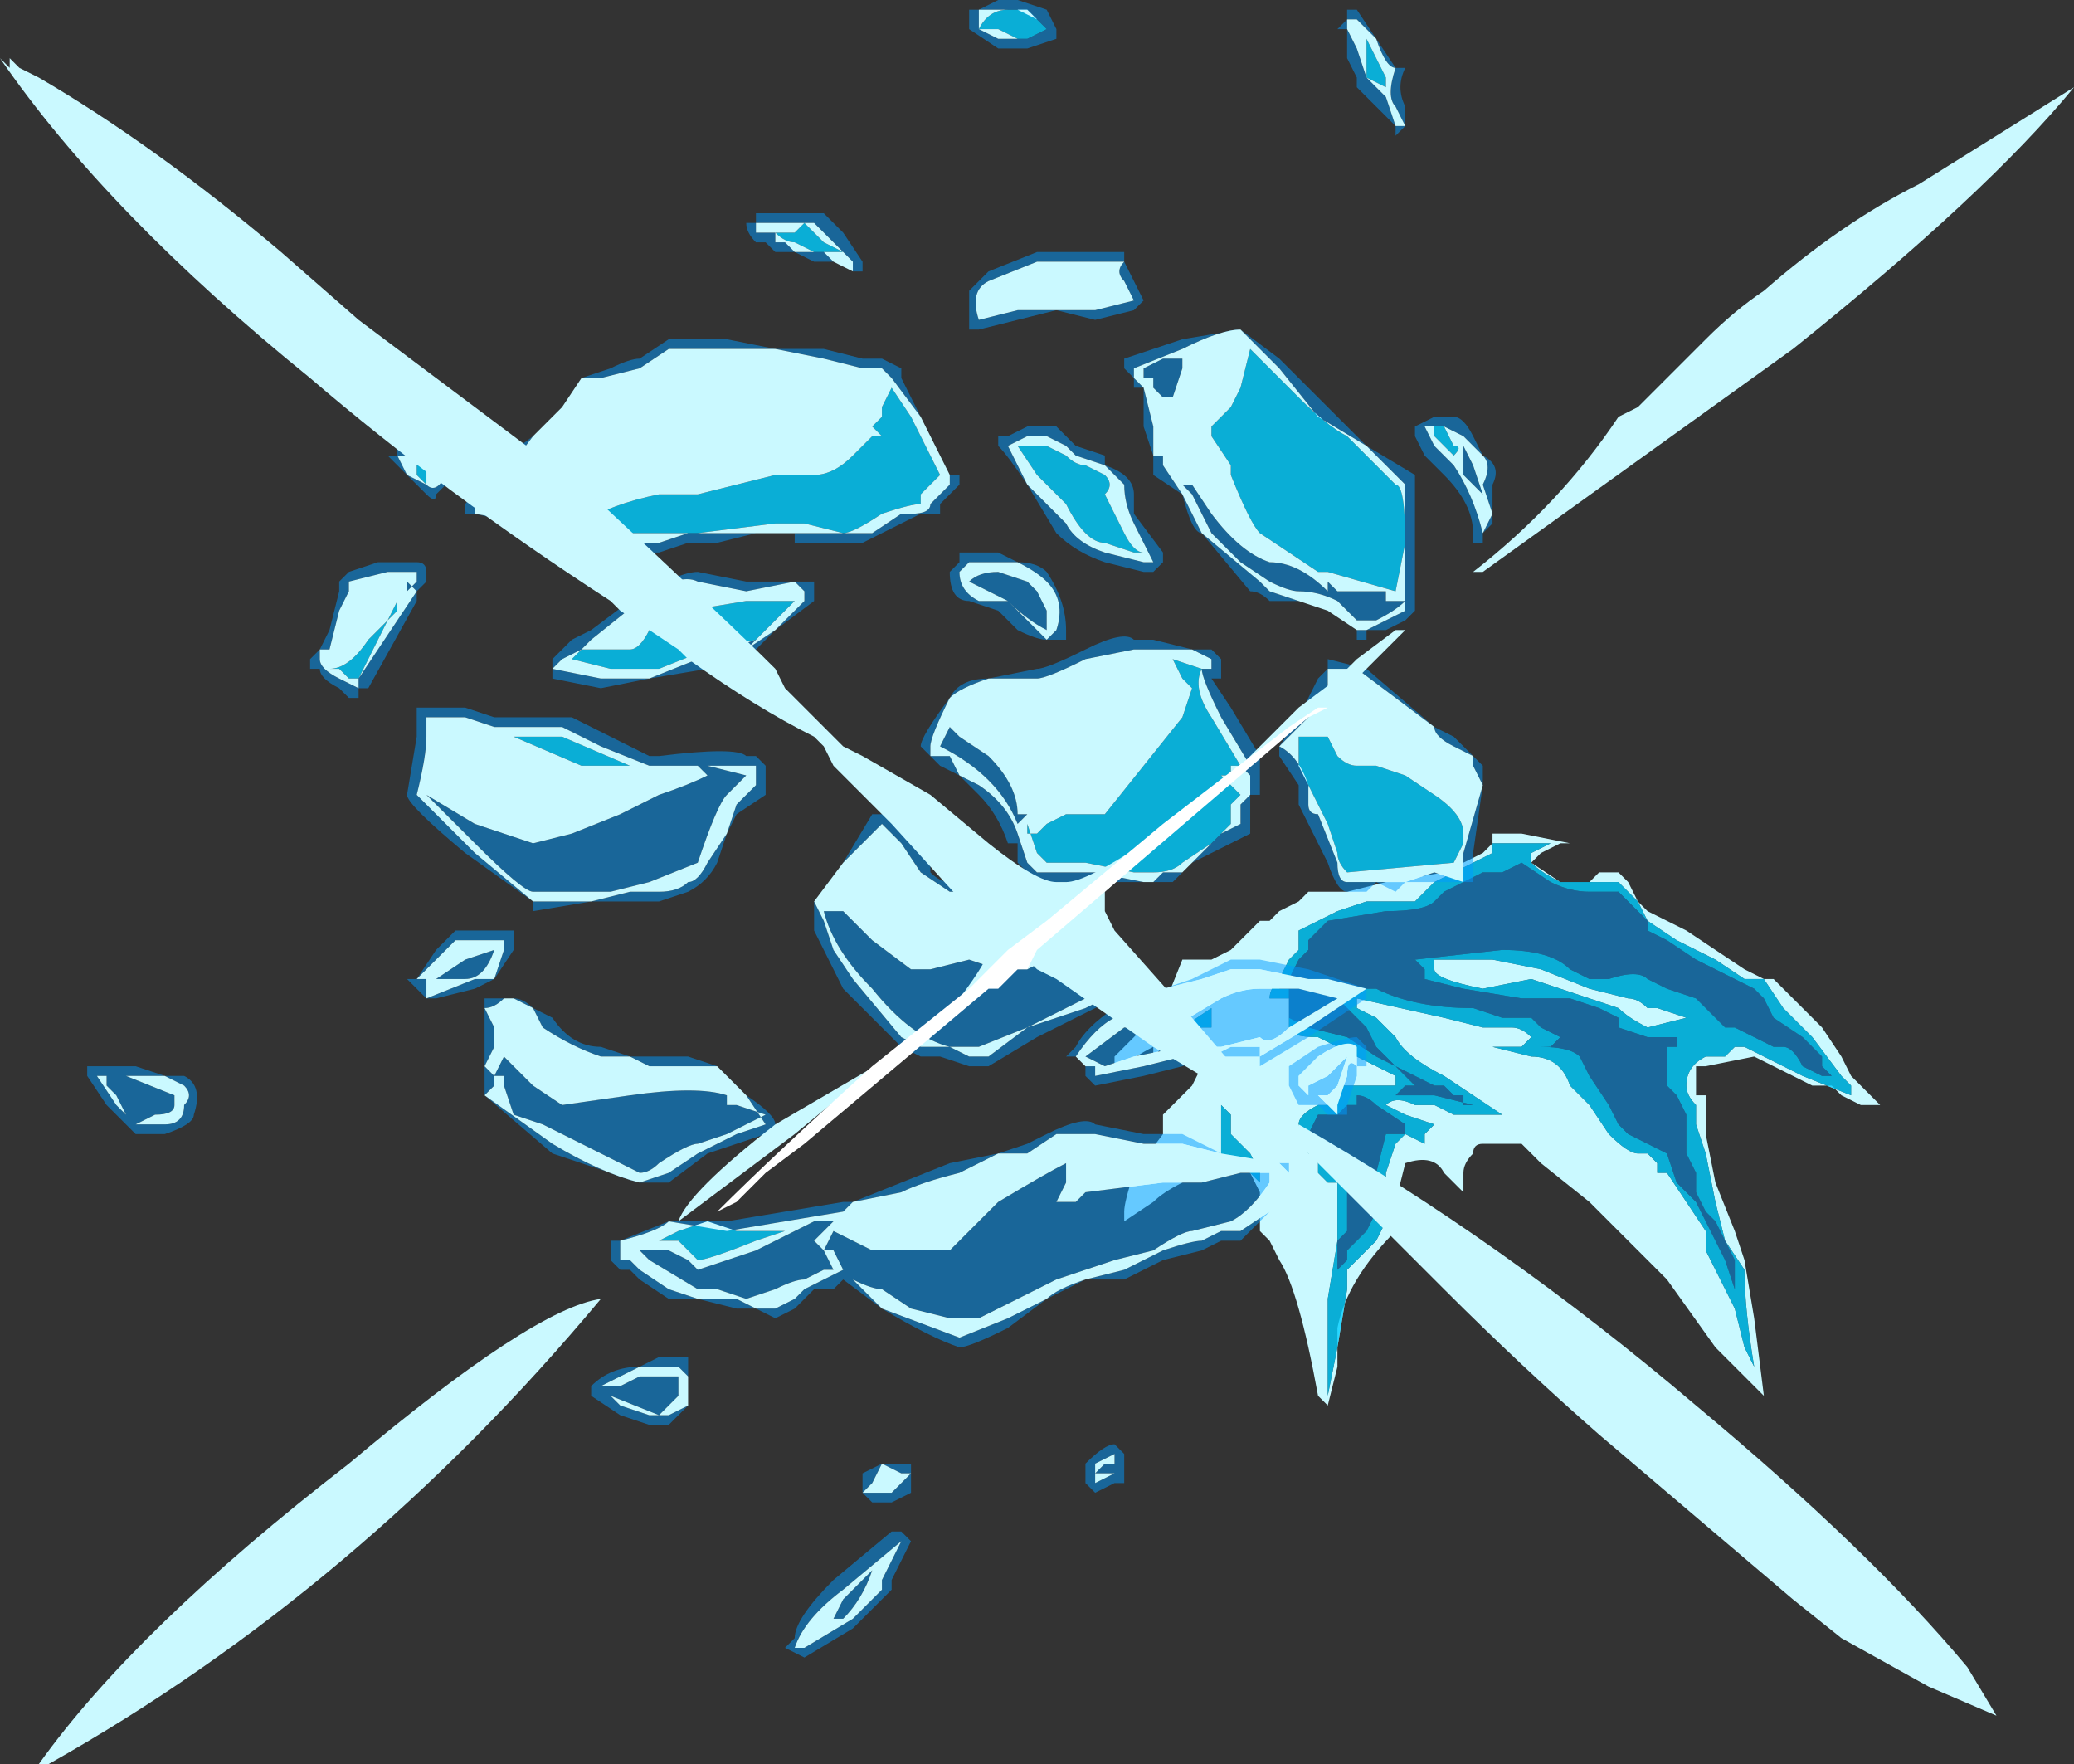 <?xml version="1.0" encoding="UTF-8" standalone="no"?>
<svg xmlns:ffdec="https://www.free-decompiler.com/flash" xmlns:xlink="http://www.w3.org/1999/xlink" ffdec:objectType="shape" height="9.1px" width="10.7px" xmlns="http://www.w3.org/2000/svg">
  <rect width="100%" height="100%" fill="#333333" stroke="none"/>
  <g transform="matrix(1.0, 0.0, 0.0, 1.0, 5.4, 4.75)">
    <path d="M2.65 -0.2 Q2.55 -0.25 2.5 -0.3 L2.5 -0.35 2.6 -0.4 2.3 -0.4 2.3 -0.35 2.0 -0.2 1.9 -0.1 1.65 -0.1 1.5 -0.05 1.3 0.05 1.3 0.15 1.25 0.2 1.2 0.3 Q1.15 0.35 1.15 0.4 L1.25 0.4 1.25 0.55 Q1.25 0.6 1.4 0.6 L1.8 0.8 1.8 0.85 1.5 0.85 1.5 0.9 1.45 0.95 1.4 0.95 Q1.3 1.0 1.3 1.05 L1.35 1.2 1.4 1.2 1.4 1.3 1.45 1.35 1.5 1.35 1.5 1.65 1.45 1.95 1.45 2.45 1.5 2.2 1.55 1.9 1.55 1.8 1.7 1.65 1.75 1.55 1.75 1.45 Q1.75 1.4 1.75 1.3 L1.8 1.15 1.85 1.1 1.95 1.15 1.95 1.1 2.0 1.05 1.85 1.0 1.75 0.95 Q1.8 0.9 1.9 0.95 L2.0 0.95 2.1 1.0 2.35 1.0 2.05 0.8 Q1.85 0.7 1.8 0.6 L1.7 0.5 1.6 0.45 1.6 0.4 2.05 0.5 2.25 0.55 2.4 0.55 Q2.45 0.55 2.5 0.6 L2.45 0.65 2.3 0.65 2.5 0.7 Q2.65 0.7 2.7 0.85 L2.8 0.95 2.9 1.1 Q3.0 1.2 3.05 1.2 L3.1 1.2 3.15 1.25 3.15 1.3 3.2 1.3 3.4 1.6 3.4 1.7 3.55 2.0 3.6 2.2 3.65 2.3 Q3.6 2.0 3.6 1.8 L3.5 1.65 3.45 1.45 3.4 1.2 3.35 1.05 3.35 0.95 Q3.3 0.9 3.3 0.85 3.3 0.75 3.4 0.7 L3.5 0.7 3.55 0.65 3.6 0.65 3.9 0.8 4.15 0.9 4.15 0.85 4.1 0.8 3.95 0.6 3.8 0.45 3.7 0.3 3.6 0.3 3.45 0.2 3.25 0.1 3.1 0.0 3.05 -0.1 2.95 -0.2 2.7 -0.2 2.8 -0.2 2.85 -0.25 2.95 -0.25 3.0 -0.2 3.05 -0.1 3.1 -0.05 3.3 0.05 3.6 0.25 3.7 0.3 3.75 0.3 4.0 0.55 4.1 0.7 4.15 0.8 4.3 0.95 4.2 0.95 4.1 0.9 4.05 0.85 3.95 0.85 3.65 0.7 3.4 0.75 3.35 0.75 3.35 0.9 3.4 0.9 3.4 1.1 3.45 1.35 3.55 1.6 3.6 1.75 3.65 2.05 3.7 2.45 3.45 2.2 3.2 1.85 2.8 1.45 2.55 1.25 2.45 1.15 2.25 1.15 Q2.2 1.15 2.2 1.2 2.15 1.25 2.15 1.3 L2.15 1.4 2.05 1.3 Q2.0 1.2 1.85 1.25 L1.8 1.45 Q1.75 1.55 1.8 1.6 1.55 1.85 1.5 2.1 L1.5 2.3 1.45 2.5 1.4 2.45 Q1.3 1.9 1.2 1.75 L1.15 1.65 1.1 1.6 1.1 1.4 1.05 1.3 0.95 1.25 0.85 1.25 0.7 1.35 Q0.6 1.4 0.55 1.45 L0.4 1.55 0.4 1.5 Q0.4 1.45 0.45 1.3 L0.6 1.1 0.6 1.0 0.75 0.85 0.8 0.75 0.8 0.7 0.85 0.65 0.8 0.65 0.8 0.6 0.75 0.6 0.7 0.65 0.6 0.65 0.55 0.7 0.55 0.65 Q0.45 0.7 0.4 0.75 L0.35 0.75 0.35 0.7 0.6 0.45 0.7 0.2 0.85 0.2 0.95 0.15 1.1 0.0 1.15 0.0 1.2 -0.05 1.3 -0.1 1.35 -0.15 1.55 -0.15 1.75 -0.2 2.05 -0.25 2.25 -0.35 2.3 -0.4 2.3 -0.45 2.45 -0.45 2.7 -0.4 2.65 -0.4 2.55 -0.35 2.5 -0.3 2.65 -0.2 M3.15 0.45 L3.3 0.5 3.1 0.55 Q3.0 0.5 2.95 0.45 L2.5 0.3 2.25 0.35 Q2.0 0.3 2.0 0.25 L2.0 0.2 2.3 0.2 2.55 0.25 2.8 0.35 3.0 0.4 Q3.05 0.4 3.1 0.45 L3.15 0.45 M0.95 1.1 L0.95 1.0 0.9 0.95 0.9 0.9 Q0.9 1.0 0.9 1.05 L0.9 1.2 0.95 1.25 1.05 1.3 1.1 1.35 1.1 1.3 1.05 1.2 0.95 1.1 M0.85 0.6 L0.85 0.45 0.7 0.55 0.7 0.6 0.75 0.55 Q0.8 0.55 0.85 0.55 L0.85 0.6" fill="#caf9ff" fill-rule="evenodd" stroke="none"/>
    <path d="M2.7 -0.2 L2.95 -0.2 3.05 -0.1 3.1 0.0 3.25 0.1 3.45 0.2 3.6 0.3 3.7 0.3 3.8 0.45 3.95 0.6 4.1 0.8 4.15 0.85 4.15 0.9 3.9 0.8 3.6 0.65 3.55 0.65 3.5 0.7 3.4 0.7 Q3.3 0.75 3.3 0.85 3.3 0.9 3.35 0.95 L3.35 1.05 3.4 1.2 3.45 1.45 3.5 1.65 3.6 1.8 Q3.6 2.0 3.65 2.3 L3.6 2.2 3.55 2.0 3.4 1.7 3.4 1.6 3.2 1.3 3.15 1.3 3.15 1.25 3.1 1.2 3.05 1.2 Q3.0 1.2 2.9 1.1 L2.8 0.95 2.7 0.85 Q2.65 0.7 2.5 0.7 L2.3 0.65 2.45 0.65 2.5 0.6 Q2.45 0.55 2.4 0.55 L2.25 0.55 2.05 0.5 1.6 0.4 1.6 0.45 1.7 0.5 1.8 0.6 Q1.85 0.7 2.05 0.8 L2.35 1.0 2.1 1.0 2.0 0.95 1.9 0.95 Q1.8 0.9 1.75 0.95 L1.85 1.0 2.0 1.05 1.95 1.1 1.95 1.15 1.85 1.1 1.8 1.15 1.75 1.3 Q1.75 1.4 1.75 1.45 L1.75 1.55 1.7 1.65 1.55 1.8 1.55 1.9 1.5 2.2 1.45 2.45 1.45 1.95 1.5 1.65 1.5 1.35 1.45 1.35 1.4 1.3 1.4 1.2 1.35 1.2 1.3 1.05 Q1.3 1.0 1.4 0.95 L1.45 0.95 1.5 0.9 1.5 0.85 1.8 0.85 1.8 0.8 1.4 0.6 Q1.25 0.6 1.25 0.55 L1.25 0.4 1.15 0.4 Q1.15 0.35 1.2 0.3 L1.25 0.2 1.3 0.15 1.3 0.05 1.5 -0.05 1.65 -0.1 1.9 -0.1 2.0 -0.2 2.3 -0.35 2.3 -0.4 2.6 -0.4 2.5 -0.35 2.5 -0.3 Q2.55 -0.25 2.65 -0.2 L2.7 -0.2 M3.35 0.2 L3.2 0.1 3.1 0.05 3.1 0.0 2.95 -0.15 2.8 -0.15 Q2.7 -0.15 2.6 -0.2 L2.45 -0.3 2.35 -0.25 2.25 -0.25 2.05 -0.15 2.0 -0.1 Q1.95 -0.05 1.75 -0.05 L1.45 0.0 1.35 0.1 1.35 0.15 1.3 0.2 1.25 0.3 1.2 0.35 1.25 0.35 1.25 0.5 1.35 0.55 1.55 0.6 1.7 0.7 1.8 0.75 1.9 0.85 1.85 0.85 1.8 0.9 2.0 0.9 2.2 0.95 2.15 0.95 2.15 0.9 2.1 0.9 2.05 0.85 2.0 0.85 1.8 0.75 1.7 0.65 1.65 0.55 1.5 0.4 1.55 0.4 1.6 0.35 1.7 0.35 Q1.9 0.45 2.2 0.45 L2.35 0.5 2.5 0.5 2.55 0.55 2.65 0.6 2.6 0.65 2.55 0.65 Q2.7 0.65 2.75 0.7 L2.8 0.8 2.9 0.95 2.95 1.05 3.0 1.1 3.2 1.2 3.25 1.35 3.35 1.45 3.5 1.75 3.55 1.9 3.55 1.75 3.45 1.55 3.4 1.5 3.35 1.4 3.35 1.3 3.3 1.2 3.3 1.0 3.25 0.9 3.2 0.85 3.2 0.65 3.25 0.65 3.25 0.6 3.1 0.6 2.95 0.55 2.95 0.5 2.85 0.45 2.7 0.4 2.45 0.4 2.15 0.35 1.95 0.3 1.95 0.25 1.9 0.2 2.35 0.15 Q2.6 0.15 2.7 0.25 L2.8 0.3 2.9 0.3 Q3.05 0.25 3.1 0.3 L3.2 0.35 3.35 0.4 3.5 0.55 3.55 0.55 3.75 0.65 3.8 0.65 Q3.85 0.65 3.9 0.75 L4.0 0.8 4.05 0.8 4.0 0.75 4.0 0.7 3.9 0.6 3.75 0.5 3.7 0.4 3.65 0.35 3.35 0.2 M3.15 0.45 L3.1 0.45 Q3.05 0.4 3.0 0.4 L2.8 0.35 2.55 0.25 2.3 0.2 2.0 0.2 2.0 0.25 Q2.0 0.3 2.25 0.35 L2.5 0.3 2.95 0.45 Q3.0 0.5 3.1 0.55 L3.3 0.5 3.15 0.45 M1.45 1.0 L1.4 1.0 1.35 1.1 1.4 1.15 1.5 1.3 1.55 1.35 1.55 1.6 1.5 1.65 1.5 1.8 1.55 1.75 1.55 1.7 1.65 1.6 1.7 1.5 1.7 1.3 1.75 1.1 1.85 1.1 1.85 1.05 1.7 0.95 Q1.65 0.9 1.6 0.9 L1.6 0.95 1.55 0.95 1.5 1.0 1.45 1.0 M0.85 0.6 L0.85 0.55 Q0.8 0.55 0.75 0.55 L0.7 0.6 0.7 0.55 0.85 0.45 0.85 0.6 M0.95 1.1 L1.05 1.2 1.1 1.3 1.1 1.35 1.05 1.3 0.95 1.25 0.9 1.2 0.9 1.05 Q0.9 1.0 0.9 0.9 L0.9 0.95 0.95 1.0 0.95 1.1" fill="#00cdff" fill-opacity="0.8" fill-rule="evenodd" stroke="none"/>
    <path d="M3.35 0.2 L3.65 0.35 3.7 0.4 3.75 0.5 3.9 0.6 4.0 0.7 4.0 0.75 4.05 0.8 4.0 0.8 3.9 0.75 Q3.85 0.65 3.8 0.65 L3.75 0.65 3.55 0.55 3.5 0.55 3.35 0.4 3.2 0.35 3.1 0.3 Q3.05 0.25 2.9 0.3 L2.8 0.3 2.7 0.25 Q2.6 0.15 2.35 0.15 L1.9 0.2 1.95 0.25 1.95 0.3 2.15 0.35 2.45 0.4 2.7 0.4 2.85 0.45 2.95 0.5 2.95 0.55 3.1 0.6 3.25 0.6 3.25 0.65 3.2 0.65 3.2 0.85 3.25 0.9 3.3 1.0 3.3 1.2 3.35 1.3 3.35 1.4 3.4 1.5 3.45 1.55 3.55 1.75 3.55 1.9 3.5 1.75 3.35 1.45 3.25 1.35 3.2 1.2 3.0 1.1 2.95 1.05 2.9 0.95 2.8 0.8 2.75 0.7 Q2.7 0.65 2.55 0.65 L2.6 0.65 2.65 0.6 2.55 0.55 2.5 0.5 2.35 0.5 2.2 0.45 Q1.9 0.45 1.7 0.35 L1.6 0.35 1.55 0.4 1.5 0.4 1.65 0.55 1.7 0.65 1.8 0.75 2.0 0.85 2.05 0.85 2.1 0.9 2.15 0.9 2.15 0.95 2.2 0.95 2.0 0.9 1.8 0.9 1.85 0.85 1.9 0.85 1.8 0.75 1.7 0.7 1.55 0.6 1.35 0.55 1.25 0.5 1.25 0.35 1.2 0.35 1.25 0.3 1.3 0.2 1.35 0.15 1.35 0.1 1.45 0.0 1.75 -0.05 Q1.95 -0.05 2.0 -0.1 L2.05 -0.15 2.25 -0.25 2.35 -0.25 2.45 -0.3 2.6 -0.2 Q2.7 -0.15 2.8 -0.15 L2.95 -0.15 3.1 0.0 3.1 0.05 3.2 0.1 3.35 0.2 M1.45 1.0 L1.5 1.0 1.55 0.95 1.6 0.95 1.6 0.9 Q1.65 0.9 1.7 0.95 L1.85 1.05 1.85 1.1 1.75 1.1 1.7 1.3 1.7 1.5 1.65 1.6 1.55 1.7 1.55 1.75 1.5 1.8 1.5 1.65 1.55 1.6 1.55 1.35 1.5 1.3 1.4 1.15 1.35 1.1 1.4 1.0 1.45 1.0" fill="#0099ff" fill-opacity="0.502" fill-rule="evenodd" stroke="none"/>
    <path d="M1.65 -4.55 L1.75 -4.35 1.75 -4.3 1.65 -4.35 1.65 -4.55 M2.0 -2.5 L2.0 -2.55 2.05 -2.55 2.1 -2.45 Q2.15 -2.45 2.1 -2.4 L2.0 -2.5 M1.7 -2.35 L1.8 -2.25 Q1.85 -2.25 1.85 -1.95 L1.8 -1.7 1.45 -1.8 1.4 -1.8 1.1 -2.0 Q1.05 -2.05 0.95 -2.3 L0.95 -2.35 0.85 -2.5 0.85 -2.55 0.95 -2.65 1.0 -2.75 1.05 -2.95 1.3 -2.7 Q1.45 -2.55 1.55 -2.5 L1.7 -2.35 M0.3 -2.3 Q0.35 -2.25 0.3 -2.2 L0.4 -2.0 Q0.45 -1.9 0.5 -1.9 L0.45 -1.9 0.3 -1.95 Q0.2 -1.95 0.1 -2.15 L-0.05 -2.3 -0.15 -2.45 0.0 -2.45 0.1 -2.4 Q0.15 -2.35 0.2 -2.35 L0.3 -2.3 M1.0 -0.8 L0.95 -0.8 0.95 -0.75 0.9 -0.75 1.0 -0.65 0.95 -0.6 0.95 -0.5 0.85 -0.4 0.7 -0.3 Q0.65 -0.25 0.55 -0.25 L0.45 -0.25 0.2 -0.3 0.0 -0.3 -0.05 -0.35 -0.1 -0.5 -0.1 -0.45 -0.05 -0.45 0.0 -0.5 0.1 -0.55 0.3 -0.55 0.7 -1.05 0.75 -1.2 0.7 -1.25 0.65 -1.35 0.8 -1.3 Q0.75 -1.2 0.85 -1.05 L1.0 -0.8 M1.35 -0.95 L1.45 -0.95 1.5 -0.85 Q1.55 -0.8 1.6 -0.8 L1.7 -0.8 1.85 -0.75 2.0 -0.65 Q2.15 -0.55 2.15 -0.45 L2.15 -0.4 2.1 -0.3 1.55 -0.25 Q1.5 -0.3 1.5 -0.35 L1.45 -0.5 1.3 -0.8 1.3 -0.95 1.35 -0.95 M-1.2 -3.45 L-1.3 -3.5 Q-1.35 -3.5 -1.4 -3.55 L-1.3 -3.55 -1.25 -3.6 -1.15 -3.5 -1.05 -3.45 -1.15 -3.45 -1.2 -3.45 M-0.1 -4.7 Q-0.05 -4.65 0.0 -4.6 L-0.1 -4.55 -0.15 -4.55 -0.25 -4.6 -0.35 -4.6 Q-0.3 -4.7 -0.2 -4.7 L-0.1 -4.7 M-3.7 -3.05 L-3.75 -3.05 Q-3.8 -3.05 -3.9 -3.15 L-4.0 -3.25 -3.8 -3.15 -3.65 -3.05 -3.7 -3.05 M-3.2 -2.3 L-3.2 -2.25 -3.25 -2.3 -3.25 -2.35 -3.2 -2.35 -3.2 -2.3 M-3.35 -1.6 L-3.35 -1.65 -3.55 -1.25 -3.6 -1.25 -3.65 -1.3 -3.7 -1.3 Q-3.6 -1.3 -3.5 -1.45 L-3.35 -1.6 M-0.85 -2.5 L-0.9 -2.55 -0.85 -2.6 -0.85 -2.65 -0.8 -2.75 -0.7 -2.6 -0.55 -2.3 -0.65 -2.2 -0.65 -2.15 Q-0.7 -2.15 -0.85 -2.1 -1.0 -2.0 -1.05 -2.0 L-1.25 -2.05 -1.4 -2.05 -1.8 -2.0 -2.2 -2.0 -2.4 -2.05 Q-2.25 -2.15 -2.0 -2.2 L-1.8 -2.2 -1.4 -2.3 -1.2 -2.3 Q-1.1 -2.3 -1.0 -2.4 L-0.9 -2.5 -0.85 -2.5 M-1.5 -1.45 L-1.75 -1.4 -2.0 -1.3 -2.25 -1.3 -2.45 -1.35 -2.4 -1.4 -2.15 -1.4 Q-2.1 -1.4 -2.05 -1.5 L-1.85 -1.6 -1.55 -1.65 -1.3 -1.65 -1.5 -1.45 M-2.65 -0.95 L-2.5 -0.95 -2.15 -0.8 -2.4 -0.8 -2.75 -0.95 -2.65 -0.95 M-2.0 1.65 L-1.9 1.6 -1.75 1.55 -1.6 1.6 -1.35 1.6 -1.5 1.65 Q-1.75 1.75 -1.8 1.75 L-1.9 1.65 -2.0 1.65" fill="#00cdff" fill-opacity="0.8" fill-rule="evenodd" stroke="none"/>
    <path d="M0.05 -4.6 L0.05 -4.55 -0.1 -4.5 -0.15 -4.5 Q-0.2 -4.5 -0.25 -4.5 L-0.4 -4.6 -0.4 -4.7 -0.35 -4.7 -0.25 -4.75 -0.15 -4.75 0.0 -4.7 0.05 -4.6 M1.55 -4.65 L1.55 -4.6 1.6 -4.5 1.65 -4.35 1.75 -4.25 1.8 -4.1 1.85 -4.1 1.8 -4.2 Q1.75 -4.25 1.8 -4.4 1.75 -4.4 1.7 -4.55 L1.6 -4.65 1.55 -4.65 1.55 -4.7 1.6 -4.7 1.8 -4.4 1.85 -4.4 Q1.8 -4.3 1.85 -4.2 L1.85 -4.1 1.8 -4.05 1.8 -4.1 1.6 -4.3 1.6 -4.35 1.55 -4.45 1.55 -4.6 1.5 -4.6 1.55 -4.65 M2.0 -2.6 L2.1 -2.6 Q2.15 -2.6 2.2 -2.5 L2.25 -2.4 Q2.35 -2.35 2.3 -2.25 2.3 -2.15 2.3 -2.1 L2.3 -2.05 2.25 -2.0 2.25 -1.95 2.2 -1.95 2.2 -2.0 Q2.2 -2.15 2.05 -2.3 L1.95 -2.4 1.9 -2.5 1.9 -2.55 2.0 -2.6 M2.0 -2.55 L1.95 -2.55 2.0 -2.45 2.1 -2.35 Q2.2 -2.2 2.25 -2.0 L2.3 -2.1 2.25 -2.25 Q2.3 -2.35 2.25 -2.4 L2.15 -2.5 2.05 -2.55 2.0 -2.55 M1.9 -2.25 L1.9 -1.6 1.85 -1.55 1.75 -1.5 1.65 -1.5 1.65 -1.45 1.6 -1.45 1.6 -1.5 1.45 -1.6 1.3 -1.65 Q1.2 -1.65 1.15 -1.65 1.1 -1.7 1.05 -1.7 L0.8 -2.0 Q0.75 -2.0 0.7 -2.2 L0.55 -2.3 0.55 -2.4 0.5 -2.55 0.5 -2.75 0.45 -2.75 0.45 -2.8 0.4 -2.85 0.4 -2.9 0.7 -3.0 1.0 -3.05 1.2 -2.9 1.65 -2.45 1.9 -2.3 1.9 -2.25 M2.15 -2.45 L2.2 -2.35 2.25 -2.2 2.15 -2.3 2.15 -2.45 M1.65 -2.45 L1.4 -2.6 1.2 -2.85 1.0 -3.05 Q0.9 -3.05 0.7 -2.95 L0.45 -2.85 0.45 -2.8 0.5 -2.75 0.55 -2.55 0.55 -2.4 0.6 -2.4 0.6 -2.35 0.7 -2.2 0.8 -2.0 1.1 -1.75 1.15 -1.7 1.45 -1.6 1.6 -1.5 1.65 -1.5 1.85 -1.6 1.85 -2.25 1.65 -2.45 M0.4 -3.4 L0.5 -3.2 0.45 -3.15 0.25 -3.1 0.05 -3.15 -0.35 -3.05 -0.4 -3.05 -0.4 -3.25 -0.3 -3.35 -0.05 -3.45 0.4 -3.45 0.4 -3.4 -0.05 -3.4 -0.3 -3.3 Q-0.4 -3.25 -0.35 -3.1 L-0.15 -3.15 0.25 -3.15 0.45 -3.2 0.4 -3.3 Q0.35 -3.35 0.4 -3.4 M0.65 -2.9 L0.7 -2.9 0.7 -2.85 0.65 -2.7 0.6 -2.7 0.55 -2.75 0.55 -2.8 0.5 -2.8 0.5 -2.85 0.6 -2.9 0.65 -2.9 M0.55 -2.6 L0.55 -2.6 M0.05 -2.55 L0.15 -2.45 0.3 -2.4 0.3 -2.35 Q0.45 -2.3 0.45 -2.2 L0.45 -2.1 0.6 -1.9 0.6 -1.85 0.55 -1.8 0.5 -1.8 0.3 -1.85 Q0.15 -1.9 0.05 -2.0 L-0.1 -2.25 Q-0.2 -2.4 -0.25 -2.45 L-0.25 -2.5 -0.2 -2.5 -0.1 -2.55 0.05 -2.55 M0.0 -2.5 L-0.1 -2.5 -0.2 -2.45 -0.1 -2.25 0.1 -2.05 Q0.15 -1.95 0.3 -1.9 L0.5 -1.85 0.55 -1.85 0.45 -2.05 Q0.4 -2.15 0.4 -2.25 L0.3 -2.35 0.15 -2.4 0.1 -2.45 0.0 -2.5 M0.85 -2.0 L0.75 -2.2 0.7 -2.25 0.75 -2.25 0.85 -2.1 Q1.0 -1.9 1.15 -1.85 1.3 -1.85 1.45 -1.7 L1.45 -1.75 1.5 -1.7 1.75 -1.7 1.75 -1.65 1.85 -1.65 Q1.8 -1.6 1.7 -1.55 L1.6 -1.55 1.5 -1.65 Q1.4 -1.7 1.3 -1.7 1.25 -1.7 1.15 -1.75 L1.0 -1.85 0.85 -2.0 M1.0 -0.8 L1.05 -0.8 0.9 -1.05 Q0.8 -1.25 0.8 -1.3 L0.85 -1.3 0.85 -1.35 0.75 -1.4 0.45 -1.4 0.2 -1.35 Q0.0 -1.25 -0.05 -1.25 L-0.3 -1.25 Q-0.45 -1.2 -0.5 -1.15 -0.6 -0.95 -0.6 -0.9 L-0.6 -0.85 -0.5 -0.85 -0.45 -0.75 -0.35 -0.7 Q-0.2 -0.6 -0.15 -0.45 L-0.1 -0.3 -0.05 -0.25 0.25 -0.25 0.5 -0.2 0.55 -0.2 0.6 -0.25 Q0.65 -0.25 0.7 -0.25 L0.9 -0.45 1.0 -0.5 1.0 -0.6 1.05 -0.65 1.05 -0.75 1.0 -0.8 M0.9 -1.35 L0.9 -1.25 0.85 -1.25 0.95 -1.1 1.1 -0.85 1.1 -0.65 1.05 -0.65 1.05 -0.45 0.75 -0.3 0.65 -0.2 -0.05 -0.2 Q-0.1 -0.25 -0.15 -0.3 L-0.15 -0.4 -0.2 -0.4 Q-0.25 -0.55 -0.35 -0.65 L-0.45 -0.75 -0.55 -0.8 -0.65 -0.9 Q-0.65 -0.95 -0.5 -1.15 -0.45 -1.25 -0.3 -1.25 L-0.05 -1.3 Q0.0 -1.3 0.2 -1.4 0.4 -1.5 0.45 -1.45 L0.55 -1.45 0.75 -1.4 0.85 -1.4 0.9 -1.35 M1.2 -0.9 L1.3 -1.05 1.4 -1.25 1.45 -1.3 1.45 -1.35 1.65 -1.3 2.0 -1.0 2.1 -0.95 2.25 -0.8 2.25 -0.7 2.2 -0.35 2.2 -0.2 1.85 -0.2 1.8 -0.15 1.7 -0.2 1.65 -0.15 1.55 -0.15 Q1.5 -0.15 1.45 -0.3 L1.3 -0.6 1.3 -0.7 1.2 -0.85 1.2 -0.9 Q1.3 -0.85 1.35 -0.7 L1.35 -0.6 Q1.35 -0.55 1.4 -0.55 L1.5 -0.3 Q1.5 -0.2 1.55 -0.2 L1.85 -0.2 2.0 -0.25 2.15 -0.2 2.15 -0.35 2.25 -0.7 2.2 -0.8 2.2 -0.85 2.1 -0.9 Q2.0 -0.95 2.0 -1.0 L1.6 -1.3 1.45 -1.3 1.45 -1.2 1.35 -1.05 1.2 -0.9 M0.0 -1.55 L0.0 -1.5 Q-0.1 -1.55 -0.2 -1.65 L-0.4 -1.75 Q-0.35 -1.8 -0.25 -1.8 L-0.1 -1.75 -0.05 -1.7 0.0 -1.6 0.0 -1.55 M0.1 -1.45 L0.0 -1.45 Q-0.05 -1.45 -0.15 -1.5 L-0.25 -1.6 -0.4 -1.65 Q-0.5 -1.65 -0.5 -1.8 L-0.45 -1.85 -0.45 -1.9 -0.25 -1.9 -0.15 -1.85 Q-0.05 -1.85 0.0 -1.8 0.1 -1.65 0.1 -1.5 L0.1 -1.45 M0.05 -1.5 Q0.1 -1.65 0.0 -1.75 -0.05 -1.8 -0.15 -1.85 L-0.4 -1.85 -0.45 -1.8 Q-0.45 -1.7 -0.35 -1.65 L-0.2 -1.65 0.0 -1.45 0.05 -1.5 M-1.15 -3.45 L-1.1 -3.4 -1.0 -3.35 -1.0 -3.4 -1.2 -3.6 -1.5 -3.6 -1.5 -3.55 -1.4 -3.55 -1.4 -3.5 -1.35 -3.5 -1.3 -3.45 -1.2 -3.45 -1.15 -3.45 M-1.55 -3.6 L-1.5 -3.6 -1.5 -3.65 -1.15 -3.65 -1.05 -3.55 -0.95 -3.4 -0.95 -3.35 -1.0 -3.35 -1.1 -3.4 -1.2 -3.4 -1.3 -3.45 -1.4 -3.45 -1.45 -3.5 -1.5 -3.5 Q-1.55 -3.55 -1.55 -3.6 M-0.15 -4.7 L-0.35 -4.7 -0.35 -4.6 -0.25 -4.55 -0.1 -4.55 0.0 -4.6 -0.05 -4.65 -0.15 -4.7 M-3.55 -3.0 Q-3.6 -3.0 -3.65 -3.1 L-3.8 -3.25 -4.1 -3.35 -4.15 -3.3 -3.95 -3.15 -3.8 -3.0 -3.55 -3.0 M-3.55 -3.05 L-3.5 -3.05 -3.5 -2.95 -3.65 -2.95 -3.8 -3.0 Q-3.85 -3.0 -4.0 -3.1 L-4.2 -3.3 -4.2 -3.35 -3.95 -3.35 -3.75 -3.25 -3.65 -3.1 -3.55 -3.05 M-3.65 -1.75 L-3.6 -1.8 -3.45 -1.85 -3.25 -1.85 Q-3.2 -1.85 -3.2 -1.8 L-3.2 -1.75 -3.25 -1.7 -3.25 -1.65 -3.5 -1.2 -3.55 -1.2 -3.55 -1.15 -3.6 -1.15 -3.65 -1.2 Q-3.75 -1.25 -3.75 -1.3 L-3.8 -1.3 -3.8 -1.35 -3.75 -1.4 -3.7 -1.5 -3.65 -1.7 -3.65 -1.75 M-3.15 -2.35 L-3.2 -2.4 -3.35 -2.4 -3.3 -2.3 -3.2 -2.25 Q-3.15 -2.2 -3.1 -2.3 L-3.15 -2.35 M-3.15 -2.4 L-3.1 -2.4 Q-3.05 -2.35 -3.05 -2.3 -3.1 -2.25 -3.15 -2.2 -3.15 -2.15 -3.2 -2.2 L-3.4 -2.4 -3.35 -2.4 -3.35 -2.45 -3.2 -2.45 -3.15 -2.4 M-2.95 -2.1 L-2.1 -1.95 -2.0 -1.95 -1.85 -2.0 -1.0 -2.0 Q-0.95 -2.0 -0.9 -2.0 L-0.75 -2.1 -0.7 -2.1 Q-0.6 -2.1 -0.6 -2.15 L-0.5 -2.25 -0.5 -2.3 -0.65 -2.6 -0.8 -2.8 -0.85 -2.85 -0.95 -2.85 -1.15 -2.9 -1.4 -2.95 -1.95 -2.95 -2.1 -2.85 -2.3 -2.8 -2.4 -2.8 -2.5 -2.65 -2.65 -2.5 -2.8 -2.3 -2.95 -2.15 -2.95 -2.1 -3.0 -2.1 -3.0 -2.15 -2.85 -2.35 -2.65 -2.5 -2.5 -2.65 -2.4 -2.8 -2.25 -2.85 Q-2.15 -2.9 -2.1 -2.9 L-1.95 -3.0 -1.65 -3.0 -1.4 -2.95 -1.15 -2.95 -0.95 -2.9 -0.85 -2.9 -0.75 -2.85 -0.75 -2.8 -0.5 -2.3 -0.45 -2.3 -0.45 -2.25 -0.55 -2.15 -0.55 -2.1 Q-0.6 -2.1 -0.65 -2.1 L-0.95 -1.95 -1.3 -1.95 -1.3 -2.0 -1.5 -2.0 -1.7 -1.95 -1.85 -1.95 -2.0 -1.9 -2.1 -1.9 -2.95 -2.1 M-3.4 -1.8 L-3.6 -1.75 -3.6 -1.7 -3.65 -1.6 -3.7 -1.4 -3.75 -1.4 -3.75 -1.35 Q-3.8 -1.35 -3.75 -1.35 -3.75 -1.3 -3.65 -1.25 L-3.55 -1.2 -3.55 -1.25 -3.25 -1.7 -3.3 -1.75 -3.3 -1.7 -3.25 -1.75 -3.25 -1.8 -3.4 -1.8 M-3.2 -1.05 L-3.2 -0.95 Q-3.2 -0.85 -3.25 -0.65 L-2.95 -0.35 -2.65 -0.1 -2.35 -0.1 -2.15 -0.15 -2.0 -0.15 Q-1.9 -0.15 -1.85 -0.2 -1.8 -0.2 -1.75 -0.3 L-1.65 -0.45 -1.6 -0.6 -1.5 -0.7 -1.5 -0.8 -2.05 -0.8 -2.3 -0.9 -2.5 -1.0 -2.85 -1.0 -3.0 -1.05 -3.2 -1.05 M-3.2 -1.1 L-3.0 -1.1 -2.85 -1.05 -2.45 -1.05 -2.05 -0.85 -2.0 -0.85 Q-1.6 -0.9 -1.55 -0.85 L-1.5 -0.85 -1.45 -0.8 -1.45 -0.65 -1.6 -0.55 -1.65 -0.45 -1.7 -0.3 Q-1.75 -0.2 -1.85 -0.15 L-2.0 -0.1 -2.35 -0.1 -2.65 -0.05 -2.65 -0.1 -3.0 -0.35 Q-3.3 -0.6 -3.3 -0.65 L-3.25 -0.95 -3.25 -1.1 -3.2 -1.1 M-3.2 -0.65 L-2.95 -0.5 -2.65 -0.4 -2.45 -0.45 -2.2 -0.55 -2.0 -0.65 Q-1.85 -0.7 -1.75 -0.75 L-1.8 -0.8 -1.75 -0.8 -1.55 -0.75 -1.65 -0.65 Q-1.7 -0.6 -1.8 -0.3 L-2.05 -0.2 -2.25 -0.15 -2.65 -0.15 Q-2.7 -0.15 -2.95 -0.4 L-3.2 -0.65 M-1.55 -1.4 L-1.75 -1.3 -2.05 -1.25 -2.3 -1.2 -2.55 -1.25 -2.55 -1.3 -2.55 -1.35 -2.45 -1.45 -2.35 -1.5 -2.15 -1.65 Q-1.9 -1.8 -1.8 -1.8 L-1.55 -1.75 -1.2 -1.75 -1.2 -1.65 -1.4 -1.5 -1.5 -1.4 -1.55 -1.4 -1.4 -1.5 -1.25 -1.65 -1.25 -1.7 -1.3 -1.75 -1.55 -1.7 -1.8 -1.75 Q-1.9 -1.8 -2.1 -1.65 L-2.35 -1.45 -2.4 -1.4 -2.5 -1.35 -2.55 -1.3 -2.3 -1.25 -2.05 -1.25 -1.8 -1.35 -1.5 -1.45 -1.55 -1.4 M-0.5 -1.0 L-0.45 -0.95 -0.3 -0.85 Q-0.15 -0.7 -0.15 -0.55 L-0.1 -0.55 -0.15 -0.5 Q-0.25 -0.75 -0.55 -0.9 L-0.5 -1.0 M-0.85 -0.5 L-1.05 -0.3 -1.2 -0.1 -1.15 0.0 -1.1 0.15 -1.0 0.3 -0.75 0.6 -0.65 0.65 -0.5 0.65 -0.4 0.7 -0.3 0.7 -0.1 0.55 0.2 0.45 0.4 0.35 0.4 0.2 Q0.35 0.15 0.2 0.15 L0.0 0.1 -0.15 -0.05 -0.3 -0.15 -0.5 -0.15 -0.65 -0.25 -0.75 -0.4 -0.85 -0.5 M-0.8 -0.55 L-0.7 -0.45 -0.7 -0.4 -0.6 -0.3 -0.6 -0.25 Q-0.55 -0.2 -0.5 -0.2 L-0.3 -0.2 -0.15 -0.05 0.05 0.1 0.2 0.1 Q0.35 0.1 0.4 0.2 L0.45 0.2 0.45 0.35 0.4 0.4 0.35 0.4 -0.05 0.6 -0.3 0.75 -0.4 0.75 -0.55 0.7 -0.65 0.7 -0.75 0.65 -1.05 0.35 -1.2 0.05 -1.2 -0.1 -1.05 -0.3 -0.9 -0.55 -0.8 -0.55 M-1.05 -0.05 L-0.9 0.1 -0.7 0.25 -0.6 0.25 -0.4 0.2 -0.25 0.25 -0.1 0.25 0.0 0.2 0.0 0.15 0.15 0.2 0.35 0.2 0.35 0.25 0.3 0.35 -0.1 0.55 -0.35 0.65 -0.5 0.65 Q-0.7 0.6 -0.9 0.35 -1.1 0.15 -1.15 -0.05 -1.1 -0.05 -1.05 -0.05 M-1.45 1.1 L-1.75 1.2 -1.95 1.35 -2.1 1.35 -2.55 1.2 -2.9 0.9 -2.9 0.4 Q-2.85 0.4 -2.8 0.4 L-2.75 0.4 Q-2.7 0.4 -2.65 0.45 L-2.55 0.5 Q-2.45 0.65 -2.3 0.65 L-2.15 0.7 -1.85 0.7 -1.7 0.75 -1.55 0.9 Q-1.4 1.0 -1.4 1.05 L-1.4 1.1 -1.45 1.1 M-1.1 1.55 L-1.2 1.65 -1.15 1.7 -1.1 1.8 -1.15 1.8 -1.25 1.85 Q-1.3 1.85 -1.4 1.9 L-1.55 1.95 -1.7 1.9 -1.8 1.9 -2.05 1.75 -2.1 1.7 -1.95 1.7 -1.85 1.75 -1.8 1.8 -1.5 1.7 -1.2 1.55 -1.1 1.55 M-1.15 1.7 L-1.1 1.6 -0.9 1.7 -0.5 1.7 -0.25 1.45 Q0.0 1.3 0.1 1.25 L0.1 1.35 0.05 1.45 0.15 1.45 0.2 1.4 0.6 1.35 0.8 1.35 1.0 1.3 1.15 1.3 1.15 1.35 Q1.05 1.5 0.95 1.55 L0.75 1.6 Q0.7 1.6 0.55 1.7 L0.35 1.75 0.05 1.85 -0.35 2.05 -0.5 2.05 -0.7 2.0 -0.85 1.9 Q-0.9 1.9 -1.0 1.85 L-1.05 1.8 -1.1 1.7 -1.15 1.7 M-0.75 1.35 L-0.5 1.25 -0.25 1.2 -0.1 1.15 0.0 1.1 Q0.2 1.0 0.25 1.05 L0.5 1.1 0.7 1.1 0.9 1.2 1.2 1.25 1.25 1.25 1.25 1.35 1.15 1.5 1.0 1.65 0.9 1.65 0.8 1.7 0.6 1.75 0.4 1.85 0.2 1.85 Q0.1 1.9 0.0 1.95 L-0.2 2.1 Q-0.4 2.2 -0.45 2.2 -0.6 2.15 -0.85 2.0 L-1.05 1.85 -1.1 1.9 -1.2 1.9 -1.3 2.0 -1.4 2.05 -1.5 2.0 -1.6 2.0 -1.8 1.95 -1.95 1.95 -2.1 1.85 -2.15 1.8 -2.2 1.8 -2.25 1.75 -2.25 1.65 -2.2 1.65 -1.95 1.55 -1.65 1.55 -1.05 1.45 -1.0 1.45 -0.75 1.35 M-1.05 1.5 L-1.65 1.6 -1.95 1.55 Q-2.0 1.6 -2.2 1.65 L-2.2 1.75 -2.15 1.75 -2.1 1.8 -1.95 1.9 -1.8 1.95 -1.6 1.95 -1.5 2.0 -1.4 2.0 -1.3 1.95 -1.25 1.9 -1.05 1.8 -0.85 2.0 -0.45 2.15 -0.2 2.05 0.0 1.95 Q0.05 1.9 0.2 1.85 L0.4 1.8 0.6 1.7 Q0.75 1.65 0.8 1.65 L0.9 1.6 1.0 1.6 1.15 1.5 1.25 1.35 1.25 1.3 1.2 1.25 0.9 1.2 0.7 1.15 0.5 1.15 0.25 1.1 0.05 1.1 -0.1 1.2 -0.25 1.2 -0.45 1.3 Q-0.65 1.35 -0.75 1.4 L-1.0 1.45 -1.05 1.5 M-2.05 0.75 L-2.15 0.7 -2.3 0.7 Q-2.45 0.65 -2.6 0.55 L-2.65 0.45 -2.75 0.4 -2.8 0.4 Q-2.85 0.45 -2.9 0.45 L-2.85 0.55 -2.85 0.65 -2.9 0.75 -2.85 0.8 -2.85 0.85 -2.9 0.9 -2.55 1.15 Q-2.3 1.3 -2.1 1.35 L-1.95 1.3 -1.8 1.2 -1.6 1.1 -1.45 1.05 -1.55 0.9 Q-1.65 0.8 -1.7 0.75 L-2.05 0.75 M-2.75 0.05 L-2.75 0.15 -2.85 0.3 -2.95 0.35 -3.15 0.4 -3.2 0.4 -3.3 0.3 -3.25 0.3 -3.15 0.15 -3.05 0.05 -2.75 0.05 M-2.85 0.15 Q-2.9 0.3 -3.0 0.3 L-3.15 0.3 -3.0 0.2 -2.85 0.15 M-2.8 0.1 L-3.05 0.1 -3.25 0.3 -3.2 0.3 -3.2 0.4 -2.95 0.3 -2.85 0.3 -2.8 0.15 -2.8 0.1 M-2.75 0.75 L-2.65 0.85 -2.5 0.95 -2.15 0.9 Q-1.8 0.85 -1.65 0.9 L-1.65 0.95 -1.6 0.95 -1.45 1.0 -1.65 1.1 -1.8 1.15 Q-1.85 1.15 -2.0 1.25 -2.05 1.3 -2.1 1.3 L-2.6 1.05 -2.75 1.0 -2.8 0.85 -2.8 0.8 -2.85 0.8 -2.8 0.7 -2.75 0.75 M-1.85 2.25 L-1.85 2.5 -1.95 2.6 -2.05 2.6 -2.2 2.55 -2.35 2.45 -2.35 2.4 Q-2.25 2.3 -2.1 2.3 L-2.0 2.25 -1.85 2.25 M-1.9 2.4 L-1.9 2.45 -2.0 2.55 -2.25 2.45 -2.3 2.4 -2.2 2.4 -2.1 2.35 -1.9 2.35 -1.9 2.4 M-2.0 2.3 L-2.1 2.3 Q-2.2 2.35 -2.3 2.4 L-2.2 2.5 -2.05 2.55 -1.95 2.55 -1.85 2.5 -1.85 2.35 -1.9 2.3 -2.0 2.3 M-0.85 2.8 L-0.7 2.8 -0.7 2.95 -0.8 3.0 -0.9 3.0 -0.95 2.95 -0.95 2.85 -0.85 2.8 -0.9 2.9 -0.95 2.95 -0.8 2.95 -0.7 2.85 -0.75 2.85 -0.85 2.8 M-1.1 3.4 L-0.8 3.15 -0.75 3.15 -0.7 3.2 -0.8 3.4 -0.8 3.45 -1.0 3.65 -1.25 3.8 -1.35 3.75 -1.3 3.7 Q-1.3 3.6 -1.1 3.4 M-0.75 3.2 L-1.05 3.45 Q-1.25 3.6 -1.3 3.75 L-1.25 3.75 -1.0 3.6 -0.85 3.45 -0.85 3.4 -0.75 3.2 M-0.9 3.35 Q-0.95 3.5 -1.05 3.6 L-1.1 3.6 -1.05 3.5 -0.9 3.35 M-4.95 0.8 L-4.95 0.75 -4.7 0.75 -4.55 0.8 -4.45 0.8 Q-4.35 0.85 -4.4 1.0 -4.4 1.05 -4.55 1.1 L-4.7 1.1 -4.85 0.95 -4.95 0.8 M-4.9 0.8 L-4.8 0.95 -4.7 1.05 -4.55 1.05 Q-4.45 1.05 -4.45 0.95 -4.4 0.9 -4.45 0.85 L-4.55 0.8 -4.9 0.8 M-4.85 0.8 L-4.75 0.8 -4.5 0.9 -4.5 0.95 Q-4.5 1.0 -4.6 1.0 L-4.7 1.05 -4.75 1.0 -4.8 0.9 -4.85 0.85 -4.85 0.8 M1.45 0.3 L1.35 0.3 1.1 0.25 0.95 0.25 0.8 0.3 0.6 0.35 Q0.5 0.4 0.45 0.45 L0.4 0.5 0.35 0.5 Q0.25 0.55 0.15 0.7 L0.2 0.75 0.25 0.75 0.25 0.8 0.5 0.75 0.7 0.7 0.85 0.7 0.95 0.65 1.1 0.65 1.1 0.7 1.35 0.55 1.65 0.35 1.45 0.3 M1.65 0.65 L1.65 0.75 1.6 0.75 1.6 0.8 1.55 0.95 1.55 1.0 1.45 1.0 1.4 0.95 1.3 0.95 1.25 0.85 1.25 0.75 1.4 0.65 Q1.55 0.6 1.6 0.6 L1.65 0.65 M1.65 0.35 L1.65 0.4 1.35 0.6 1.1 0.75 1.1 0.7 0.85 0.7 0.7 0.75 0.5 0.8 0.25 0.85 0.2 0.8 0.2 0.75 0.15 0.7 0.1 0.7 0.15 0.65 Q0.2 0.55 0.35 0.45 L0.45 0.4 0.75 0.3 0.95 0.2 1.1 0.2 1.35 0.25 1.65 0.35 1.65 0.35 M1.6 0.65 Q1.55 0.6 1.4 0.7 L1.3 0.8 1.3 0.85 1.35 0.9 1.4 0.9 1.5 1.0 1.5 0.95 1.55 0.8 Q1.55 0.7 1.6 0.75 L1.6 0.65 M1.5 0.85 L1.45 0.9 1.35 0.9 1.35 0.85 1.45 0.8 1.55 0.7 1.5 0.85 M1.3 0.35 L1.5 0.4 1.25 0.55 Q1.15 0.65 1.1 0.6 L0.9 0.65 0.7 0.65 0.45 0.7 0.3 0.75 0.2 0.7 0.4 0.55 0.45 0.55 Q0.55 0.6 0.65 0.55 L0.9 0.4 Q1.0 0.35 1.1 0.35 L1.3 0.35 M0.35 2.75 L0.25 2.8 0.25 2.9 0.35 2.85 0.35 2.75 M0.4 2.8 L0.4 2.9 0.35 2.9 0.25 2.95 0.2 2.9 0.2 2.8 Q0.3 2.7 0.35 2.7 L0.4 2.75 0.4 2.8 M0.35 2.8 L0.35 2.85 0.25 2.85 0.3 2.8 0.35 2.8" fill="#0099ff" fill-opacity="0.502" fill-rule="evenodd" stroke="none"/>
    <path d="M1.55 -4.65 L1.6 -4.65 1.7 -4.55 Q1.75 -4.4 1.8 -4.4 1.75 -4.25 1.8 -4.2 L1.85 -4.1 1.8 -4.1 1.75 -4.25 1.65 -4.35 1.6 -4.5 1.55 -4.6 1.55 -4.65 M1.65 -4.55 L1.65 -4.35 1.75 -4.3 1.75 -4.35 1.65 -4.55 M2.0 -2.55 L2.05 -2.55 2.15 -2.5 2.25 -2.4 Q2.3 -2.35 2.25 -2.25 L2.3 -2.1 2.25 -2.0 Q2.2 -2.2 2.1 -2.35 L2.0 -2.45 1.95 -2.55 2.0 -2.55 2.0 -2.5 2.1 -2.4 Q2.15 -2.45 2.1 -2.45 L2.05 -2.55 2.0 -2.55 M2.15 -2.45 L2.15 -2.3 2.25 -2.2 2.2 -2.35 2.15 -2.45 M1.7 -2.35 L1.55 -2.5 Q1.45 -2.55 1.3 -2.7 L1.05 -2.95 1.0 -2.75 0.95 -2.65 0.85 -2.55 0.85 -2.5 0.95 -2.35 0.95 -2.3 Q1.05 -2.05 1.1 -2.0 L1.4 -1.8 1.45 -1.8 1.8 -1.7 1.85 -1.95 Q1.85 -2.25 1.8 -2.25 L1.7 -2.35 M1.65 -2.45 L1.85 -2.25 1.85 -1.6 1.65 -1.5 1.6 -1.5 1.45 -1.6 1.15 -1.7 1.1 -1.75 0.8 -2.0 0.7 -2.2 0.6 -2.35 0.6 -2.4 0.55 -2.4 0.55 -2.55 0.5 -2.75 0.45 -2.8 0.45 -2.85 0.7 -2.95 Q0.9 -3.05 1.0 -3.05 L1.2 -2.85 1.4 -2.6 1.65 -2.45 M0.55 -2.6 L0.55 -2.6 M0.65 -2.9 L0.6 -2.9 0.5 -2.85 0.5 -2.8 0.55 -2.8 0.55 -2.75 0.6 -2.7 0.65 -2.7 0.7 -2.85 0.7 -2.9 0.65 -2.9 M0.4 -3.3 L0.45 -3.2 0.25 -3.15 -0.15 -3.15 -0.35 -3.1 Q-0.4 -3.25 -0.3 -3.3 L-0.05 -3.4 0.4 -3.4 Q0.35 -3.35 0.4 -3.3 M0.0 -2.5 L0.1 -2.45 0.15 -2.4 0.3 -2.35 0.4 -2.25 Q0.4 -2.15 0.45 -2.05 L0.55 -1.85 0.5 -1.85 0.3 -1.9 Q0.15 -1.95 0.1 -2.05 L-0.1 -2.25 -0.2 -2.45 -0.1 -2.5 0.0 -2.5 M0.3 -2.3 L0.2 -2.35 Q0.15 -2.35 0.1 -2.4 L0.0 -2.45 -0.15 -2.45 -0.05 -2.3 0.1 -2.15 Q0.2 -1.95 0.3 -1.95 L0.45 -1.9 0.5 -1.9 Q0.45 -1.9 0.4 -2.0 L0.3 -2.2 Q0.35 -2.25 0.3 -2.3 M1.0 -0.8 L1.05 -0.75 1.05 -0.65 1.0 -0.6 1.0 -0.5 0.9 -0.45 0.7 -0.25 Q0.65 -0.25 0.6 -0.25 L0.55 -0.2 0.5 -0.2 0.25 -0.25 -0.05 -0.25 -0.1 -0.3 -0.15 -0.45 Q-0.2 -0.6 -0.35 -0.7 L-0.45 -0.75 -0.5 -0.85 -0.6 -0.85 -0.6 -0.9 Q-0.6 -0.95 -0.5 -1.15 -0.45 -1.2 -0.3 -1.25 L-0.05 -1.25 Q0.0 -1.25 0.2 -1.35 L0.45 -1.4 0.75 -1.4 0.85 -1.35 0.85 -1.3 0.8 -1.3 Q0.8 -1.25 0.9 -1.05 L1.05 -0.8 1.0 -0.8 0.85 -1.05 Q0.75 -1.2 0.8 -1.3 L0.65 -1.35 0.7 -1.25 0.75 -1.2 0.7 -1.05 0.3 -0.55 0.1 -0.55 0.0 -0.5 -0.05 -0.45 -0.1 -0.45 -0.1 -0.5 -0.05 -0.35 0.0 -0.3 0.2 -0.3 0.45 -0.25 0.55 -0.25 Q0.65 -0.25 0.7 -0.3 L0.85 -0.4 0.95 -0.5 0.95 -0.6 1.0 -0.65 0.9 -0.75 0.95 -0.75 0.95 -0.8 1.0 -0.8 M0.85 -2.0 L1.0 -1.85 1.15 -1.75 Q1.25 -1.7 1.3 -1.7 1.4 -1.7 1.5 -1.65 L1.6 -1.55 1.7 -1.55 Q1.8 -1.6 1.85 -1.65 L1.75 -1.65 1.75 -1.7 1.5 -1.7 1.45 -1.75 1.45 -1.7 Q1.3 -1.85 1.15 -1.85 1.0 -1.9 0.85 -2.1 L0.75 -2.25 0.7 -2.25 0.75 -2.2 0.85 -2.0 M1.35 -0.95 L1.3 -0.95 1.3 -0.8 1.45 -0.5 1.5 -0.35 Q1.5 -0.3 1.55 -0.25 L2.1 -0.3 2.15 -0.4 2.15 -0.45 Q2.15 -0.55 2.0 -0.65 L1.85 -0.75 1.7 -0.8 1.6 -0.8 Q1.55 -0.8 1.5 -0.85 L1.45 -0.95 1.35 -0.95 M0.0 -1.55 L0.0 -1.6 -0.05 -1.7 -0.1 -1.75 -0.25 -1.8 Q-0.35 -1.8 -0.4 -1.75 L-0.2 -1.65 Q-0.1 -1.55 0.0 -1.5 L0.0 -1.55 M-1.2 -3.45 L-1.3 -3.45 -1.35 -3.5 -1.4 -3.5 -1.4 -3.55 -1.5 -3.55 -1.5 -3.6 -1.2 -3.6 -1.0 -3.4 -1.0 -3.35 -1.1 -3.4 -1.15 -3.45 -1.05 -3.45 -1.15 -3.5 -1.25 -3.6 -1.3 -3.55 -1.4 -3.55 Q-1.35 -3.5 -1.3 -3.5 L-1.2 -3.45 M1.4 -0.55 Q1.35 -0.55 1.35 -0.6 L1.35 -0.7 Q1.3 -0.85 1.2 -0.9 L1.35 -1.05 1.45 -1.2 1.45 -1.3 1.6 -1.3 2.0 -1.0 Q2.0 -0.95 2.1 -0.9 L2.2 -0.85 2.2 -0.8 2.25 -0.7 2.15 -0.35 2.15 -0.2 2.0 -0.25 1.85 -0.2 1.55 -0.2 Q1.5 -0.2 1.5 -0.3 L1.4 -0.55 M0.05 -1.5 L0.0 -1.45 -0.2 -1.65 -0.35 -1.65 Q-0.45 -1.7 -0.45 -1.8 L-0.4 -1.85 -0.15 -1.85 Q-0.05 -1.8 0.0 -1.75 0.1 -1.65 0.05 -1.5 M-0.15 -4.7 L-0.05 -4.65 0.0 -4.6 -0.1 -4.55 -0.25 -4.55 -0.35 -4.6 -0.35 -4.7 -0.15 -4.7 M-0.1 -4.7 L-0.2 -4.7 Q-0.3 -4.7 -0.35 -4.6 L-0.25 -4.6 -0.15 -4.55 -0.1 -4.55 0.0 -4.6 Q-0.05 -4.65 -0.1 -4.7 M-3.55 -3.0 L-3.8 -3.0 -3.95 -3.15 -4.15 -3.3 -4.1 -3.35 -3.8 -3.25 -3.65 -3.1 Q-3.6 -3.0 -3.55 -3.0 M-3.7 -3.05 L-3.65 -3.05 -3.8 -3.15 -4.0 -3.25 -3.9 -3.15 Q-3.8 -3.05 -3.75 -3.05 L-3.7 -3.05 M-3.15 -2.35 L-3.1 -2.3 Q-3.15 -2.2 -3.2 -2.25 L-3.3 -2.3 -3.35 -2.4 -3.2 -2.4 -3.15 -2.35 M-3.2 -2.3 L-3.2 -2.35 -3.25 -2.35 -3.25 -2.3 -3.2 -2.25 -3.2 -2.3 M-2.95 -2.1 L-2.95 -2.15 -2.8 -2.3 -2.65 -2.5 -2.5 -2.65 -2.4 -2.8 -2.3 -2.8 -2.1 -2.85 -1.95 -2.95 -1.4 -2.95 -1.15 -2.9 -0.95 -2.85 -0.85 -2.85 -0.8 -2.8 -0.65 -2.6 -0.5 -2.3 -0.5 -2.25 -0.6 -2.15 Q-0.6 -2.1 -0.7 -2.1 L-0.75 -2.1 -0.9 -2.0 Q-0.95 -2.0 -1.0 -2.0 L-1.85 -2.0 -2.0 -1.95 -2.1 -1.95 -2.95 -2.1 M-3.4 -1.8 L-3.25 -1.8 -3.25 -1.75 -3.3 -1.7 -3.3 -1.75 -3.25 -1.7 -3.55 -1.25 -3.55 -1.2 -3.65 -1.25 Q-3.75 -1.3 -3.75 -1.35 -3.8 -1.35 -3.75 -1.35 L-3.75 -1.4 -3.7 -1.4 -3.65 -1.6 -3.6 -1.7 -3.6 -1.75 -3.4 -1.8 M-3.35 -1.6 L-3.5 -1.45 Q-3.6 -1.3 -3.7 -1.3 L-3.65 -1.3 -3.6 -1.25 -3.55 -1.25 -3.35 -1.65 -3.35 -1.6 M-3.2 -1.05 L-3.0 -1.05 -2.85 -1.0 -2.5 -1.0 -2.3 -0.9 -2.05 -0.8 -1.5 -0.8 -1.5 -0.7 -1.6 -0.6 -1.65 -0.45 -1.75 -0.3 Q-1.8 -0.2 -1.85 -0.2 -1.9 -0.15 -2.0 -0.15 L-2.15 -0.15 -2.35 -0.1 -2.65 -0.1 -2.95 -0.35 -3.25 -0.65 Q-3.2 -0.85 -3.2 -0.95 L-3.2 -1.05 M-3.2 -0.65 L-2.95 -0.4 Q-2.7 -0.15 -2.65 -0.15 L-2.25 -0.15 -2.05 -0.2 -1.8 -0.3 Q-1.7 -0.6 -1.65 -0.65 L-1.55 -0.75 -1.75 -0.8 -1.8 -0.8 -1.75 -0.75 Q-1.85 -0.7 -2.0 -0.65 L-2.2 -0.55 -2.45 -0.45 -2.65 -0.4 -2.95 -0.5 -3.2 -0.65 M-0.85 -2.5 L-0.9 -2.5 -1.0 -2.4 Q-1.1 -2.3 -1.2 -2.3 L-1.4 -2.3 -1.8 -2.2 -2.0 -2.2 Q-2.25 -2.15 -2.4 -2.05 L-2.2 -2.0 -1.8 -2.0 -1.4 -2.05 -1.25 -2.05 -1.05 -2.0 Q-1.0 -2.0 -0.85 -2.1 -0.7 -2.15 -0.65 -2.15 L-0.65 -2.2 -0.55 -2.3 -0.7 -2.6 -0.8 -2.75 -0.85 -2.65 -0.85 -2.6 -0.9 -2.55 -0.85 -2.5 M-1.5 -1.45 L-1.3 -1.65 -1.55 -1.65 -1.85 -1.6 -2.05 -1.5 Q-2.1 -1.4 -2.15 -1.4 L-2.4 -1.4 -2.45 -1.35 -2.25 -1.3 -2.0 -1.3 -1.75 -1.4 -1.5 -1.45 -1.8 -1.35 -2.05 -1.25 -2.3 -1.25 -2.55 -1.3 -2.5 -1.35 -2.4 -1.4 -2.35 -1.45 -2.1 -1.65 Q-1.9 -1.8 -1.8 -1.75 L-1.55 -1.7 -1.3 -1.75 -1.25 -1.7 -1.25 -1.65 -1.4 -1.5 -1.55 -1.4 -1.5 -1.45 M-2.65 -0.95 L-2.75 -0.95 -2.4 -0.8 -2.15 -0.8 -2.5 -0.95 -2.65 -0.95 M-0.85 -0.5 L-0.75 -0.4 -0.65 -0.25 -0.5 -0.15 -0.3 -0.15 -0.15 -0.05 0.0 0.1 0.2 0.15 Q0.35 0.15 0.4 0.2 L0.4 0.35 0.2 0.45 -0.1 0.55 -0.3 0.7 -0.4 0.7 -0.5 0.65 -0.65 0.65 -0.75 0.6 -1.0 0.3 -1.1 0.15 -1.15 0.0 -1.2 -0.1 -1.05 -0.3 -0.85 -0.5 M-0.5 -1.0 L-0.55 -0.9 Q-0.25 -0.75 -0.15 -0.5 L-0.1 -0.55 -0.15 -0.55 Q-0.15 -0.7 -0.3 -0.85 L-0.45 -0.95 -0.5 -1.0 M-1.05 -0.05 Q-1.1 -0.05 -1.15 -0.05 -1.1 0.15 -0.9 0.35 -0.7 0.6 -0.5 0.65 L-0.35 0.65 -0.1 0.55 0.3 0.35 0.35 0.25 0.35 0.2 0.15 0.2 0.0 0.15 0.0 0.2 -0.1 0.25 -0.25 0.25 -0.4 0.2 -0.6 0.25 -0.7 0.25 -0.9 0.1 -1.05 -0.05 M-1.15 1.7 L-1.1 1.7 -1.05 1.8 -1.0 1.85 Q-0.9 1.9 -0.85 1.9 L-0.7 2.0 -0.5 2.05 -0.35 2.05 0.05 1.85 0.35 1.75 0.55 1.7 Q0.7 1.6 0.75 1.6 L0.95 1.55 Q1.05 1.5 1.15 1.35 L1.15 1.3 1.0 1.3 0.8 1.35 0.6 1.35 0.2 1.4 0.15 1.45 0.05 1.45 0.1 1.35 0.1 1.25 Q0.0 1.3 -0.25 1.45 L-0.5 1.7 -0.9 1.7 -1.1 1.6 -1.15 1.7 -1.2 1.65 -1.1 1.55 -1.2 1.55 -1.5 1.7 -1.8 1.8 -1.85 1.75 -1.95 1.7 -2.1 1.7 -2.05 1.75 -1.8 1.9 -1.7 1.9 -1.55 1.95 -1.4 1.9 Q-1.3 1.85 -1.25 1.85 L-1.15 1.8 -1.1 1.8 -1.15 1.7 M-2.05 0.75 L-1.7 0.75 Q-1.65 0.8 -1.55 0.9 L-1.45 1.05 -1.6 1.1 -1.8 1.2 -1.95 1.3 -2.1 1.35 Q-2.3 1.3 -2.55 1.15 L-2.9 0.9 -2.85 0.85 -2.85 0.8 -2.9 0.75 -2.85 0.65 -2.85 0.55 -2.9 0.45 Q-2.85 0.45 -2.8 0.4 L-2.75 0.4 -2.65 0.45 -2.6 0.55 Q-2.45 0.65 -2.3 0.7 L-2.15 0.7 -2.05 0.75 M-1.05 1.5 L-1.0 1.45 -0.75 1.4 Q-0.65 1.35 -0.45 1.3 L-0.25 1.2 -0.1 1.2 0.05 1.1 0.25 1.1 0.5 1.15 0.7 1.15 0.9 1.2 1.2 1.25 1.25 1.3 1.25 1.35 1.15 1.5 1.0 1.6 0.9 1.6 0.8 1.65 Q0.75 1.65 0.6 1.7 L0.4 1.8 0.2 1.85 Q0.05 1.9 0.0 1.95 L-0.2 2.05 -0.45 2.15 -0.85 2.0 -1.05 1.8 -1.25 1.9 -1.3 1.95 -1.4 2.0 -1.5 2.0 -1.6 1.95 -1.8 1.95 -1.95 1.9 -2.1 1.8 -2.15 1.75 -2.2 1.75 -2.2 1.65 Q-2.0 1.6 -1.95 1.55 L-1.65 1.6 -1.05 1.5 M-2.75 0.75 L-2.8 0.7 -2.85 0.8 -2.8 0.8 -2.8 0.85 -2.75 1.0 -2.6 1.05 -2.1 1.3 Q-2.05 1.3 -2.0 1.25 -1.85 1.15 -1.8 1.15 L-1.65 1.1 -1.45 1.0 -1.6 0.95 -1.65 0.95 -1.65 0.9 Q-1.8 0.85 -2.15 0.9 L-2.5 0.95 -2.65 0.85 -2.75 0.75 M-2.8 0.1 L-2.8 0.15 -2.85 0.3 -2.95 0.3 -3.2 0.4 -3.2 0.3 -3.25 0.3 -3.05 0.1 -2.8 0.1 M-2.85 0.15 L-3.0 0.2 -3.15 0.3 -3.0 0.3 Q-2.9 0.3 -2.85 0.15 M-2.0 1.65 L-1.9 1.65 -1.8 1.75 Q-1.75 1.75 -1.5 1.65 L-1.35 1.6 -1.6 1.6 -1.75 1.55 -1.9 1.6 -2.0 1.65 M-2.0 2.3 L-1.9 2.3 -1.85 2.35 -1.85 2.5 -1.95 2.55 -2.05 2.55 -2.2 2.5 -2.3 2.4 Q-2.2 2.35 -2.1 2.3 L-2.0 2.3 M-1.9 2.4 L-1.9 2.35 -2.1 2.35 -2.2 2.4 -2.3 2.4 -2.25 2.45 -2.0 2.55 -1.9 2.45 -1.9 2.4 M-0.75 2.85 L-0.7 2.85 -0.8 2.95 -0.95 2.95 -0.9 2.9 -0.85 2.8 -0.75 2.85 M-0.9 3.35 L-1.05 3.5 -1.1 3.6 -1.05 3.6 Q-0.95 3.5 -0.9 3.35 M-0.75 3.2 L-0.85 3.4 -0.85 3.45 -1.0 3.6 -1.25 3.75 -1.3 3.75 Q-1.25 3.6 -1.05 3.45 L-0.75 3.2 M1.45 0.3 L1.65 0.35 1.35 0.55 1.1 0.7 1.1 0.65 0.95 0.65 0.85 0.7 0.7 0.7 0.5 0.75 0.25 0.8 0.25 0.75 0.2 0.75 0.15 0.7 Q0.25 0.55 0.35 0.5 L0.4 0.5 0.45 0.45 Q0.5 0.4 0.6 0.35 L0.8 0.3 0.95 0.25 1.1 0.25 1.35 0.3 1.45 0.3 M-4.85 0.8 L-4.85 0.85 -4.8 0.9 -4.75 1.0 -4.7 1.05 -4.6 1.0 Q-4.5 1.0 -4.5 0.95 L-4.5 0.9 -4.75 0.8 -4.85 0.8 M-4.9 0.8 L-4.55 0.8 -4.45 0.85 Q-4.4 0.9 -4.45 0.95 -4.45 1.05 -4.55 1.05 L-4.7 1.05 -4.8 0.95 -4.9 0.8 M0.35 2.75 L0.35 2.85 0.25 2.9 0.25 2.8 0.35 2.75 M1.3 0.35 L1.1 0.35 Q1.0 0.35 0.9 0.4 L0.65 0.55 Q0.55 0.6 0.45 0.55 L0.4 0.55 0.2 0.7 0.3 0.75 0.45 0.7 0.7 0.65 0.9 0.65 1.1 0.6 Q1.15 0.65 1.25 0.55 L1.5 0.4 1.3 0.35 M1.5 0.85 L1.55 0.7 1.45 0.8 1.35 0.85 1.35 0.9 1.45 0.9 1.5 0.85 M1.6 0.65 L1.6 0.75 Q1.55 0.7 1.55 0.8 L1.5 0.95 1.5 1.0 1.4 0.9 1.35 0.9 1.3 0.85 1.3 0.8 1.4 0.7 Q1.55 0.6 1.6 0.65 M0.35 2.8 L0.3 2.8 0.25 2.85 0.35 2.85 0.35 2.8" fill="#caf9ff" fill-rule="evenodd" stroke="none"/>
    <path d="M5.3 -4.3 Q4.85 -3.75 3.85 -2.95 L2.25 -1.8 2.2 -1.8 Q2.65 -2.15 2.95 -2.6 L3.05 -2.65 3.4 -3.0 Q3.55 -3.15 3.7 -3.25 4.1 -3.6 4.5 -3.8 L5.3 -4.3 M0.05 -0.2 L0.1 -0.2 Q0.2 -0.2 0.5 -0.4 L0.75 -0.55 0.8 -0.6 0.3 -0.15 0.3 -0.05 0.35 0.05 0.75 0.5 1.05 0.85 1.1 0.85 1.2 1.0 1.3 1.1 1.3 1.05 Q2.35 1.65 3.35 2.5 4.25 3.25 4.75 3.85 L4.9 4.1 4.55 3.95 4.1 3.7 3.85 3.5 2.85 2.65 Q2.45 2.3 2.05 1.9 L1.25 1.1 1.15 1.05 1.0 0.95 0.8 0.8 0.55 0.65 0.05 0.3 -0.05 0.25 -0.1 0.2 -0.15 0.2 -0.25 0.25 -0.5 0.45 -0.45 0.4 Q-0.3 0.2 -0.3 0.15 L-0.3 0.1 -0.25 0.1 -0.3 0.05 -0.8 -0.5 -1.1 -0.8 -1.15 -0.9 -1.2 -0.95 Q-1.5 -1.1 -1.85 -1.35 L-1.9 -1.4 -2.2 -1.6 -2.25 -1.65 Q-3.1 -2.2 -3.8 -2.8 -4.85 -3.65 -5.4 -4.45 L-5.35 -4.4 -5.35 -4.45 -5.3 -4.4 -5.2 -4.35 Q-4.6 -4.0 -3.95 -3.45 L-3.55 -3.1 -2.35 -2.2 Q-1.65 -1.55 -1.4 -1.3 L-1.35 -1.2 -1.05 -0.9 -0.95 -0.85 -0.6 -0.65 -0.3 -0.4 Q-0.05 -0.2 0.05 -0.2 M0.95 -0.75 L1.3 -1.1 1.5 -1.25 1.6 -1.35 1.8 -1.5 1.85 -1.5 1.5 -1.15 1.4 -1.1 0.95 -0.75 M-0.8 0.7 Q-1.0 0.85 -1.3 1.1 L-1.9 1.55 Q-1.85 1.4 -1.4 1.05 L-0.8 0.7 M-5.2 4.35 Q-4.7 3.65 -3.6 2.8 -2.65 2.0 -2.3 1.95 -3.55 3.45 -5.15 4.35 L-5.2 4.35" fill="#caf9ff" fill-rule="evenodd" stroke="none"/>
    <path d="M0.6 -0.5 L1.25 -1.0 1.4 -1.1 1.45 -1.1 1.35 -1.05 -0.05 0.15 -0.1 0.25 -0.15 0.25 -0.25 0.35 -0.3 0.35 -1.25 1.15 -1.45 1.3 -1.6 1.45 -1.7 1.5 Q-1.4 1.2 -0.9 0.75 L-0.4 0.35 -0.2 0.15 0.0 0.0 0.6 -0.5" fill="#ffffff" fill-rule="evenodd" stroke="none"/>
  </g>
</svg>

